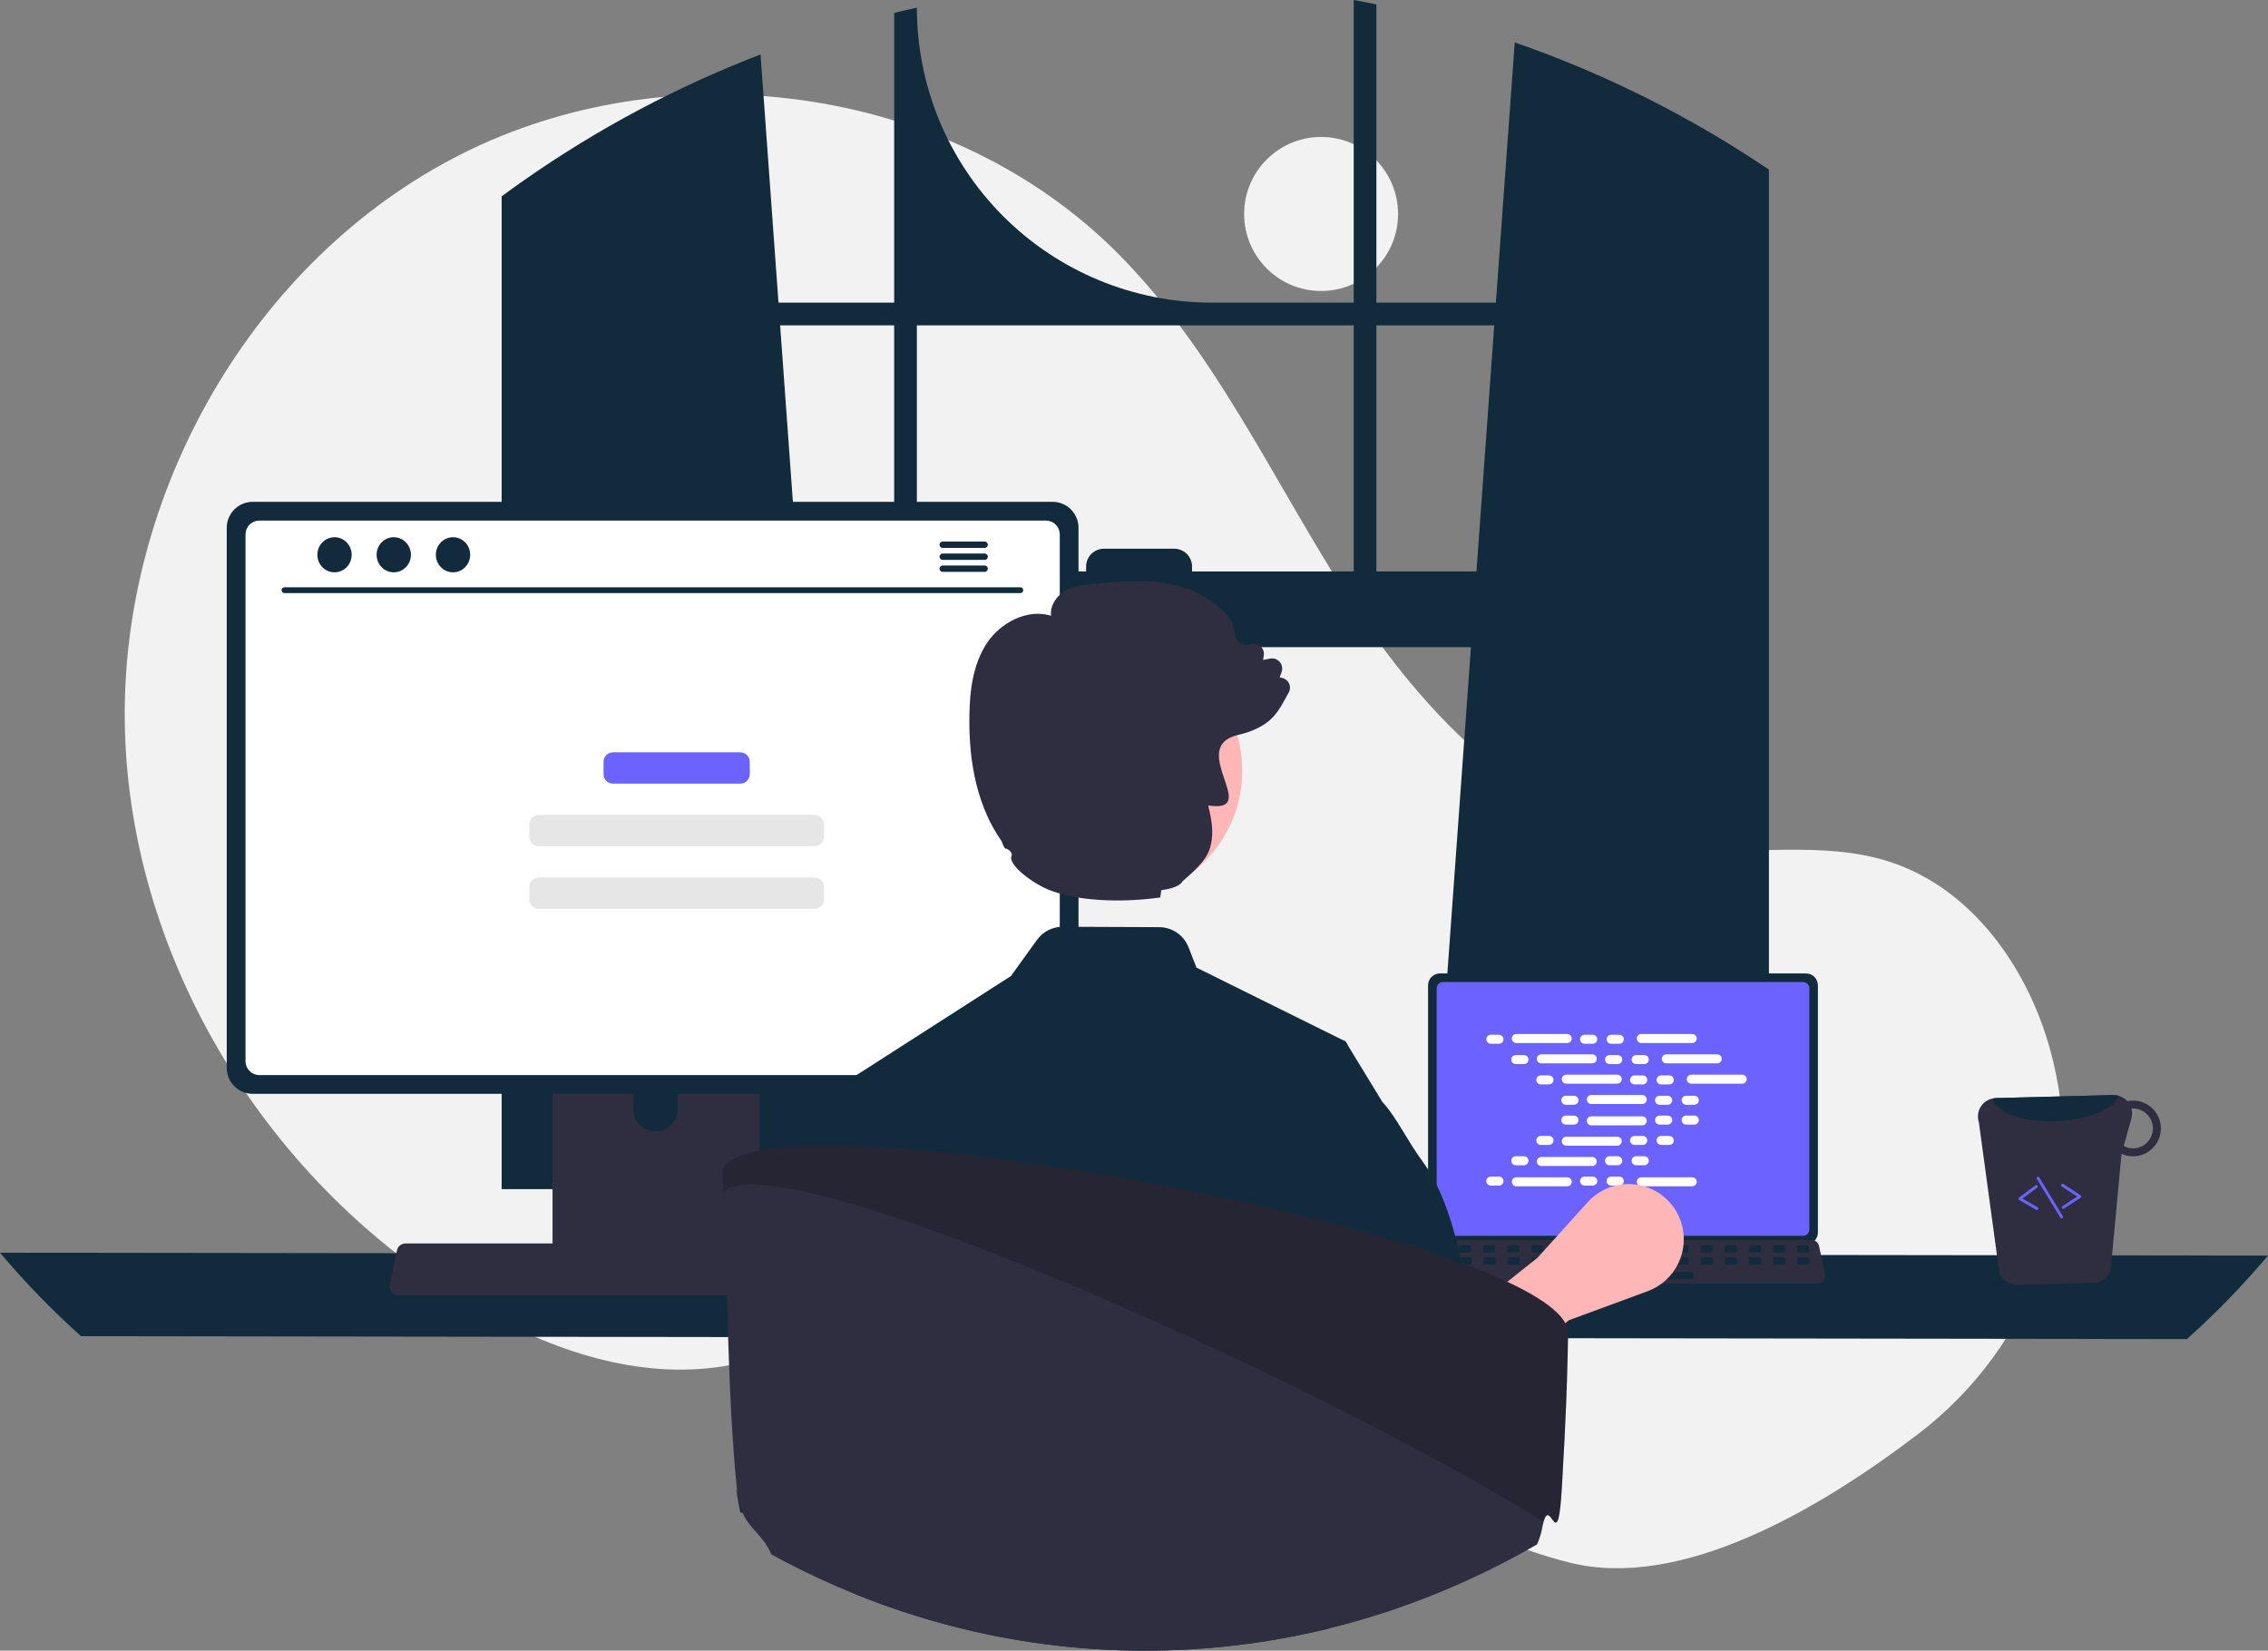<svg width="474" height="345" viewBox="0 0 474 345" fill="none" xmlns="http://www.w3.org/2000/svg">
<rect x="0" y="0" width="474" height="345" fill="#808080" stroke="none"/>
<g clip-path="url(#clip0_982_166)">
<path d="M276.104 60.819C284.988 60.819 292.189 53.612 292.189 44.722C292.189 35.832 284.988 28.625 276.104 28.625C267.221 28.625 260.019 35.832 260.019 44.722C260.019 53.612 267.221 60.819 276.104 60.819Z" fill="#F2F2F2"/>
<path d="M400.882 299.722C424.791 281.498 436.211 250.874 429.061 221.661C428.884 220.935 428.696 220.211 428.499 219.488C423.759 202.147 412.034 185.666 394.944 180.126C380.594 175.473 364.931 179.051 349.961 177.201C320.574 173.569 297.791 149.773 281.76 124.859C265.729 99.945 253.409 72.058 232.107 51.475C196.995 17.548 139.718 10.243 96.184 32.327C52.65 54.411 24.919 103.407 26.102 152.236C27.285 201.066 56.251 247.751 98.317 272.52C113.771 281.62 131.644 288.066 149.432 285.81C164.866 283.853 178.89 275.553 194.252 273.09C218.404 269.216 242.402 280.144 263.291 292.878C284.181 305.613 304.359 320.707 328.097 326.61C351.146 332.343 379.703 315.866 400.882 299.722Z" fill="#F2F2F2"/>
<path d="M366.531 33.351C366.007 33.001 365.477 32.67 364.953 32.332C349.802 22.635 333.564 14.758 316.572 8.862L312.632 63.254H287.656V0.922C286.083 0.597 284.499 0.289 282.914 0V63.254H253.233C236.893 63.254 221.222 56.758 209.668 45.195C198.114 33.632 191.623 17.95 191.623 1.598V1.598C190.033 1.941 188.454 2.309 186.876 2.701V63.254H162.701L158.947 11.388C141.486 18.09 124.909 26.903 109.585 37.632C109.32 37.812 109.055 37.999 108.796 38.18C107.464 39.115 106.151 40.067 104.844 41.032V248.535H176.092L174.833 231.082L167.905 135.255H307.421L300.493 231.082L299.234 248.535H369.694V35.449C368.646 34.738 367.591 34.038 366.531 33.351ZM186.876 119.43H166.761L163.044 68.004H186.876V119.43ZM282.914 119.43H249.13V118.411C249.131 117.921 249.034 117.436 248.847 116.984C248.659 116.531 248.384 116.12 248.038 115.774C247.692 115.428 247.28 115.154 246.828 114.967C246.376 114.78 245.891 114.684 245.401 114.685H230.714C230.225 114.685 229.741 114.781 229.289 114.968C228.838 115.155 228.427 115.43 228.081 115.776C227.736 116.122 227.461 116.533 227.274 116.985C227.087 117.437 226.991 117.921 226.991 118.411V119.43H191.623V68.004H282.914V119.43ZM287.656 119.43V68.004H312.289L308.572 119.43H287.656Z" fill="#112B3C"/>
<path d="M0 261.824C5.233 268.03 10.894 273.862 16.94 279.277L457.06 279.88C463.106 274.465 468.767 268.633 474 262.427L0 261.824Z" fill="#112B3C"/>
<path d="M298.459 205.938V257.606C298.46 258.265 298.722 258.896 299.187 259.362C299.652 259.827 300.283 260.089 300.941 260.09H377.452C378.11 260.089 378.74 259.827 379.206 259.362C379.671 258.896 379.932 258.265 379.933 257.606V205.938C379.931 205.28 379.669 204.649 379.204 204.184C378.739 203.719 378.109 203.458 377.452 203.457H300.941C300.283 203.458 299.653 203.719 299.188 204.184C298.723 204.649 298.461 205.28 298.459 205.938Z" fill="#112B3C"/>
<path d="M300.254 206.58V256.968C300.255 257.32 300.395 257.658 300.643 257.906C300.892 258.155 301.229 258.295 301.58 258.296H376.814C377.166 258.295 377.503 258.155 377.752 257.906C378 257.658 378.14 257.32 378.141 256.968V206.58C378.141 206.228 378.001 205.89 377.752 205.641C377.504 205.391 377.166 205.251 376.814 205.25H301.58C301.228 205.251 300.891 205.391 300.642 205.641C300.394 205.89 300.254 206.228 300.254 206.58Z" fill="#6C63FF"/>
<path d="M296.859 267.683C296.999 267.859 297.178 268.001 297.38 268.098C297.583 268.195 297.805 268.245 298.03 268.244H379.955C380.179 268.243 380.4 268.193 380.602 268.097C380.805 268 380.983 267.86 381.124 267.685C381.265 267.511 381.366 267.308 381.418 267.09C381.471 266.872 381.475 266.645 381.429 266.426L380.157 260.381C380.104 260.134 379.991 259.905 379.827 259.713C379.663 259.522 379.454 259.374 379.218 259.285C379.048 259.218 378.866 259.183 378.683 259.184H299.297C299.114 259.183 298.932 259.218 298.762 259.285C298.526 259.374 298.317 259.522 298.153 259.713C297.989 259.905 297.876 260.134 297.823 260.381L296.551 266.426C296.506 266.645 296.51 266.872 296.564 267.089C296.617 267.307 296.718 267.51 296.859 267.683Z" fill="#2F2E41"/>
<path d="M375.872 261.785H377.807C377.97 261.785 378.101 261.653 378.101 261.491V260.564C378.101 260.402 377.97 260.27 377.807 260.27H375.872C375.71 260.27 375.578 260.402 375.578 260.564V261.491C375.578 261.653 375.71 261.785 375.872 261.785Z" fill="#112B3C"/>
<path d="M370.826 261.785H372.761C372.923 261.785 373.055 261.653 373.055 261.491V260.564C373.055 260.402 372.923 260.27 372.761 260.27H370.826C370.663 260.27 370.532 260.402 370.532 260.564V261.491C370.532 261.653 370.663 261.785 370.826 261.785Z" fill="#112B3C"/>
<path d="M365.779 261.785H367.714C367.877 261.785 368.008 261.653 368.008 261.491V260.564C368.008 260.402 367.877 260.27 367.714 260.27H365.779C365.617 260.27 365.485 260.402 365.485 260.564V261.491C365.485 261.653 365.617 261.785 365.779 261.785Z" fill="#112B3C"/>
<path d="M360.733 261.785H362.668C362.83 261.785 362.962 261.653 362.962 261.491V260.564C362.962 260.402 362.83 260.27 362.668 260.27H360.733C360.57 260.27 360.439 260.402 360.439 260.564V261.491C360.439 261.653 360.57 261.785 360.733 261.785Z" fill="#112B3C"/>
<path d="M355.686 261.785H357.621C357.784 261.785 357.915 261.653 357.915 261.491V260.564C357.915 260.402 357.784 260.27 357.621 260.27H355.686C355.524 260.27 355.392 260.402 355.392 260.564V261.491C355.392 261.653 355.524 261.785 355.686 261.785Z" fill="#112B3C"/>
<path d="M350.64 261.785H352.575C352.737 261.785 352.869 261.653 352.869 261.491V260.564C352.869 260.402 352.737 260.27 352.575 260.27H350.64C350.477 260.27 350.346 260.402 350.346 260.564V261.491C350.346 261.653 350.477 261.785 350.64 261.785Z" fill="#112B3C"/>
<path d="M345.593 261.785H347.528C347.691 261.785 347.822 261.653 347.822 261.491V260.564C347.822 260.402 347.691 260.27 347.528 260.27H345.593C345.431 260.27 345.299 260.402 345.299 260.564V261.491C345.299 261.653 345.431 261.785 345.593 261.785Z" fill="#112B3C"/>
<path d="M340.547 261.785H342.482C342.644 261.785 342.776 261.653 342.776 261.491V260.564C342.776 260.402 342.644 260.27 342.482 260.27H340.547C340.384 260.27 340.253 260.402 340.253 260.564V261.491C340.253 261.653 340.384 261.785 340.547 261.785Z" fill="#112B3C"/>
<path d="M335.5 261.785H337.435C337.598 261.785 337.729 261.653 337.729 261.491V260.564C337.729 260.402 337.598 260.27 337.435 260.27H335.5C335.338 260.27 335.206 260.402 335.206 260.564V261.491C335.206 261.653 335.338 261.785 335.5 261.785Z" fill="#112B3C"/>
<path d="M330.454 261.785H332.389C332.551 261.785 332.683 261.653 332.683 261.491V260.564C332.683 260.402 332.551 260.27 332.389 260.27H330.454C330.291 260.27 330.16 260.402 330.16 260.564V261.491C330.16 261.653 330.291 261.785 330.454 261.785Z" fill="#112B3C"/>
<path d="M325.407 261.785H327.342C327.505 261.785 327.636 261.653 327.636 261.491V260.564C327.636 260.402 327.505 260.27 327.342 260.27H325.407C325.245 260.27 325.113 260.402 325.113 260.564V261.491C325.113 261.653 325.245 261.785 325.407 261.785Z" fill="#112B3C"/>
<path d="M320.361 261.785H322.296C322.458 261.785 322.59 261.653 322.59 261.491V260.564C322.59 260.402 322.458 260.27 322.296 260.27H320.361C320.198 260.27 320.067 260.402 320.067 260.564V261.491C320.067 261.653 320.198 261.785 320.361 261.785Z" fill="#112B3C"/>
<path d="M315.314 261.785H317.249C317.412 261.785 317.543 261.653 317.543 261.491V260.564C317.543 260.402 317.412 260.27 317.249 260.27H315.314C315.152 260.27 315.02 260.402 315.02 260.564V261.491C315.02 261.653 315.152 261.785 315.314 261.785Z" fill="#112B3C"/>
<path d="M310.268 261.785H312.203C312.365 261.785 312.497 261.653 312.497 261.491V260.564C312.497 260.402 312.365 260.27 312.203 260.27H310.268C310.105 260.27 309.974 260.402 309.974 260.564V261.491C309.974 261.653 310.105 261.785 310.268 261.785Z" fill="#112B3C"/>
<path d="M305.221 261.785H307.156C307.319 261.785 307.45 261.653 307.45 261.491V260.564C307.45 260.402 307.319 260.27 307.156 260.27H305.221C305.059 260.27 304.927 260.402 304.927 260.564V261.491C304.927 261.653 305.059 261.785 305.221 261.785Z" fill="#112B3C"/>
<path d="M300.175 261.785H302.11C302.272 261.785 302.404 261.653 302.404 261.491V260.564C302.404 260.402 302.272 260.27 302.11 260.27H300.175C300.012 260.27 299.881 260.402 299.881 260.564V261.491C299.881 261.653 300.012 261.785 300.175 261.785Z" fill="#112B3C"/>
<path d="M375.932 264.312H377.867C378.029 264.312 378.161 264.181 378.161 264.018V263.092C378.161 262.929 378.029 262.797 377.867 262.797H375.932C375.769 262.797 375.638 262.929 375.638 263.092V264.018C375.638 264.181 375.769 264.312 375.932 264.312Z" fill="#112B3C"/>
<path d="M370.885 264.312H372.82C372.983 264.312 373.115 264.181 373.115 264.018V263.092C373.115 262.929 372.983 262.797 372.82 262.797H370.885C370.723 262.797 370.591 262.929 370.591 263.092V264.018C370.591 264.181 370.723 264.312 370.885 264.312Z" fill="#112B3C"/>
<path d="M365.839 264.312H367.774C367.936 264.312 368.068 264.181 368.068 264.018V263.092C368.068 262.929 367.936 262.797 367.774 262.797H365.839C365.676 262.797 365.545 262.929 365.545 263.092V264.018C365.545 264.181 365.676 264.312 365.839 264.312Z" fill="#112B3C"/>
<path d="M360.792 264.312H362.727C362.89 264.312 363.021 264.181 363.021 264.018V263.092C363.021 262.929 362.89 262.797 362.727 262.797H360.792C360.63 262.797 360.498 262.929 360.498 263.092V264.018C360.498 264.181 360.63 264.312 360.792 264.312Z" fill="#112B3C"/>
<path d="M355.746 264.312H357.681C357.843 264.312 357.975 264.181 357.975 264.018V263.092C357.975 262.929 357.843 262.797 357.681 262.797H355.746C355.583 262.797 355.452 262.929 355.452 263.092V264.018C355.452 264.181 355.583 264.312 355.746 264.312Z" fill="#112B3C"/>
<path d="M350.699 264.312H352.634C352.797 264.312 352.928 264.181 352.928 264.018V263.092C352.928 262.929 352.797 262.797 352.634 262.797H350.699C350.537 262.797 350.405 262.929 350.405 263.092V264.018C350.405 264.181 350.537 264.312 350.699 264.312Z" fill="#112B3C"/>
<path d="M345.653 264.312H347.588C347.75 264.312 347.882 264.181 347.882 264.018V263.092C347.882 262.929 347.75 262.797 347.588 262.797H345.653C345.49 262.797 345.359 262.929 345.359 263.092V264.018C345.359 264.181 345.49 264.312 345.653 264.312Z" fill="#112B3C"/>
<path d="M340.606 264.312H342.541C342.704 264.312 342.835 264.181 342.835 264.018V263.092C342.835 262.929 342.704 262.797 342.541 262.797H340.606C340.444 262.797 340.312 262.929 340.312 263.092V264.018C340.312 264.181 340.444 264.312 340.606 264.312Z" fill="#112B3C"/>
<path d="M335.56 264.312H337.495C337.657 264.312 337.789 264.181 337.789 264.018V263.092C337.789 262.929 337.657 262.797 337.495 262.797H335.56C335.397 262.797 335.266 262.929 335.266 263.092V264.018C335.266 264.181 335.397 264.312 335.56 264.312Z" fill="#112B3C"/>
<path d="M330.513 264.312H332.448C332.611 264.312 332.742 264.181 332.742 264.018V263.092C332.742 262.929 332.611 262.797 332.448 262.797H330.513C330.351 262.797 330.219 262.929 330.219 263.092V264.018C330.219 264.181 330.351 264.312 330.513 264.312Z" fill="#112B3C"/>
<path d="M325.467 264.312H327.402C327.564 264.312 327.696 264.181 327.696 264.018V263.092C327.696 262.929 327.564 262.797 327.402 262.797H325.467C325.304 262.797 325.173 262.929 325.173 263.092V264.018C325.173 264.181 325.304 264.312 325.467 264.312Z" fill="#112B3C"/>
<path d="M320.42 264.312H322.355C322.518 264.312 322.65 264.181 322.65 264.018V263.092C322.65 262.929 322.518 262.797 322.355 262.797H320.42C320.258 262.797 320.126 262.929 320.126 263.092V264.018C320.126 264.181 320.258 264.312 320.42 264.312Z" fill="#112B3C"/>
<path d="M315.374 264.312H317.309C317.471 264.312 317.603 264.181 317.603 264.018V263.092C317.603 262.929 317.471 262.797 317.309 262.797H315.374C315.211 262.797 315.08 262.929 315.08 263.092V264.018C315.08 264.181 315.211 264.312 315.374 264.312Z" fill="#112B3C"/>
<path d="M310.327 264.312H312.262C312.425 264.312 312.556 264.181 312.556 264.018V263.092C312.556 262.929 312.425 262.797 312.262 262.797H310.327C310.165 262.797 310.033 262.929 310.033 263.092V264.018C310.033 264.181 310.165 264.312 310.327 264.312Z" fill="#112B3C"/>
<path d="M305.281 264.312H307.216C307.378 264.312 307.51 264.181 307.51 264.018V263.092C307.51 262.929 307.378 262.797 307.216 262.797H305.281C305.118 262.797 304.987 262.929 304.987 263.092V264.018C304.987 264.181 305.118 264.312 305.281 264.312Z" fill="#112B3C"/>
<path d="M300.234 264.312H302.169C302.332 264.312 302.463 264.181 302.463 264.018V263.092C302.463 262.929 302.332 262.797 302.169 262.797H300.234C300.072 262.797 299.94 262.929 299.94 263.092V264.018C299.94 264.181 300.072 264.312 300.234 264.312Z" fill="#112B3C"/>
<path d="M334.046 267.344H353.644C353.806 267.344 353.938 267.212 353.938 267.049V266.123C353.938 265.96 353.806 265.829 353.644 265.829H334.046C333.883 265.829 333.752 265.96 333.752 266.123V267.049C333.752 267.212 333.883 267.344 334.046 267.344Z" fill="#112B3C"/>
<path d="M313.283 216.273H311.569C311.05 216.273 310.629 216.695 310.629 217.215C310.629 217.734 311.05 218.156 311.569 218.156H313.283C313.802 218.156 314.223 217.734 314.223 217.215C314.223 216.695 313.802 216.273 313.283 216.273Z" fill="white"/>
<path d="M332.875 216.273H331.162C330.643 216.273 330.222 216.695 330.222 217.215C330.222 217.734 330.643 218.156 331.162 218.156H332.875C333.395 218.156 333.816 217.734 333.816 217.215C333.816 216.695 333.395 216.273 332.875 216.273Z" fill="white"/>
<path d="M338.427 216.273H336.713C336.194 216.273 335.773 216.695 335.773 217.215C335.773 217.734 336.194 218.156 336.713 218.156H338.427C338.946 218.156 339.367 217.734 339.367 217.215C339.367 216.695 338.946 216.273 338.427 216.273Z" fill="white"/>
<path d="M327.546 216.117H316.899C316.379 216.117 315.958 216.539 315.958 217.058C315.958 217.578 316.379 217.999 316.899 217.999H327.546C328.065 217.999 328.486 217.578 328.486 217.058C328.486 216.539 328.065 216.117 327.546 216.117Z" fill="white"/>
<path d="M353.67 216.117H343.022C342.503 216.117 342.082 216.539 342.082 217.058C342.082 217.578 342.503 217.999 343.022 217.999H353.67C354.189 217.999 354.61 217.578 354.61 217.058C354.61 216.539 354.189 216.117 353.67 216.117Z" fill="white"/>
<path d="M318.507 220.523H316.794C316.275 220.523 315.854 220.945 315.854 221.465C315.854 221.984 316.275 222.406 316.794 222.406H318.507C319.027 222.406 319.448 221.984 319.448 221.465C319.448 220.945 319.027 220.523 318.507 220.523Z" fill="white"/>
<path d="M338.1 220.523H336.387C335.867 220.523 335.446 220.945 335.446 221.465C335.446 221.984 335.867 222.406 336.387 222.406H338.1C338.619 222.406 339.04 221.984 339.04 221.465C339.04 220.945 338.619 220.523 338.1 220.523Z" fill="white"/>
<path d="M343.651 220.523H341.938C341.419 220.523 340.998 220.945 340.998 221.465C340.998 221.984 341.419 222.406 341.938 222.406H343.651C344.171 222.406 344.592 221.984 344.592 221.465C344.592 220.945 344.171 220.523 343.651 220.523Z" fill="white"/>
<path d="M332.771 220.363H322.123C321.604 220.363 321.183 220.785 321.183 221.304C321.183 221.824 321.604 222.246 322.123 222.246H332.771C333.29 222.246 333.711 221.824 333.711 221.304C333.711 220.785 333.29 220.363 332.771 220.363Z" fill="white"/>
<path d="M358.894 220.363H348.247C347.728 220.363 347.307 220.785 347.307 221.304C347.307 221.824 347.728 222.246 348.247 222.246H358.894C359.414 222.246 359.835 221.824 359.835 221.304C359.835 220.785 359.414 220.363 358.894 220.363Z" fill="white"/>
<path d="M323.732 224.77H322.019C321.5 224.77 321.078 225.191 321.078 225.711C321.078 226.23 321.5 226.652 322.019 226.652H323.732C324.251 226.652 324.672 226.23 324.672 225.711C324.672 225.191 324.251 224.77 323.732 224.77Z" fill="white"/>
<path d="M343.325 224.77H341.612C341.092 224.77 340.671 225.191 340.671 225.711C340.671 226.23 341.092 226.652 341.612 226.652H343.325C343.844 226.652 344.265 226.23 344.265 225.711C344.265 225.191 343.844 224.77 343.325 224.77Z" fill="white"/>
<path d="M348.876 224.77H347.163C346.643 224.77 346.222 225.191 346.222 225.711C346.222 226.23 346.643 226.652 347.163 226.652H348.876C349.395 226.652 349.816 226.23 349.816 225.711C349.816 225.191 349.395 224.77 348.876 224.77Z" fill="white"/>
<path d="M337.995 224.613H327.348C326.829 224.613 326.408 225.035 326.408 225.554C326.408 226.074 326.829 226.496 327.348 226.496H337.995C338.515 226.496 338.936 226.074 338.936 225.554C338.936 225.035 338.515 224.613 337.995 224.613Z" fill="white"/>
<path d="M364.119 224.613H353.472C352.952 224.613 352.531 225.035 352.531 225.554C352.531 226.074 352.952 226.496 353.472 226.496H364.119C364.638 226.496 365.059 226.074 365.059 225.554C365.059 225.035 364.638 224.613 364.119 224.613Z" fill="white"/>
<path d="M328.957 229.02H327.244C326.724 229.02 326.303 229.441 326.303 229.961C326.303 230.48 326.724 230.902 327.244 230.902H328.957C329.476 230.902 329.897 230.48 329.897 229.961C329.897 229.441 329.476 229.02 328.957 229.02Z" fill="white"/>
<path d="M348.549 229.02H346.836C346.317 229.02 345.896 229.441 345.896 229.961C345.896 230.48 346.317 230.902 346.836 230.902H348.549C349.069 230.902 349.49 230.48 349.49 229.961C349.49 229.441 349.069 229.02 348.549 229.02Z" fill="white"/>
<path d="M354.101 229.02H352.387C351.868 229.02 351.447 229.441 351.447 229.961C351.447 230.48 351.868 230.902 352.387 230.902H354.101C354.62 230.902 355.041 230.48 355.041 229.961C355.041 229.441 354.62 229.02 354.101 229.02Z" fill="white"/>
<path d="M343.22 228.863H332.573C332.053 228.863 331.632 229.285 331.632 229.804C331.632 230.324 332.053 230.746 332.573 230.746H343.22C343.74 230.746 344.161 230.324 344.161 229.804C344.161 229.285 343.74 228.863 343.22 228.863Z" fill="white"/>
<path d="M332.875 245.91H331.162C330.643 245.91 330.222 246.332 330.222 246.851C330.222 247.371 330.643 247.792 331.162 247.792H332.875C333.395 247.792 333.816 247.371 333.816 246.851C333.816 246.332 333.395 245.91 332.875 245.91Z" fill="white"/>
<path d="M338.427 245.91H336.713C336.194 245.91 335.773 246.332 335.773 246.851C335.773 247.371 336.194 247.792 336.713 247.792H338.427C338.946 247.792 339.367 247.371 339.367 246.851C339.367 246.332 338.946 245.91 338.427 245.91Z" fill="white"/>
<path d="M353.67 246.066H343.022C342.503 246.066 342.082 246.488 342.082 247.008C342.082 247.527 342.503 247.949 343.022 247.949H353.67C354.189 247.949 354.61 247.527 354.61 247.008C354.61 246.488 354.189 246.066 353.67 246.066Z" fill="white"/>
<path d="M313.283 245.91H311.569C311.05 245.91 310.629 246.332 310.629 246.851C310.629 247.371 311.05 247.792 311.569 247.792H313.283C313.802 247.792 314.223 247.371 314.223 246.851C314.223 246.332 313.802 245.91 313.283 245.91Z" fill="white"/>
<path d="M327.546 246.066H316.899C316.379 246.066 315.958 246.488 315.958 247.008C315.958 247.527 316.379 247.949 316.899 247.949H327.546C328.065 247.949 328.486 247.527 328.486 247.008C328.486 246.488 328.065 246.066 327.546 246.066Z" fill="white"/>
<path d="M318.507 241.664H316.794C316.275 241.664 315.854 242.085 315.854 242.605C315.854 243.125 316.275 243.546 316.794 243.546H318.507C319.027 243.546 319.448 243.125 319.448 242.605C319.448 242.085 319.027 241.664 318.507 241.664Z" fill="white"/>
<path d="M338.1 241.664H336.387C335.867 241.664 335.446 242.085 335.446 242.605C335.446 243.125 335.867 243.546 336.387 243.546H338.1C338.619 243.546 339.04 243.125 339.04 242.605C339.04 242.085 338.619 241.664 338.1 241.664Z" fill="white"/>
<path d="M343.651 241.664H341.938C341.419 241.664 340.998 242.085 340.998 242.605C340.998 243.125 341.419 243.546 341.938 243.546H343.651C344.171 243.546 344.592 243.125 344.592 242.605C344.592 242.085 344.171 241.664 343.651 241.664Z" fill="white"/>
<path d="M332.771 241.82H322.123C321.604 241.82 321.183 242.242 321.183 242.761C321.183 243.281 321.604 243.703 322.123 243.703H332.771C333.29 243.703 333.711 243.281 333.711 242.761C333.711 242.242 333.29 241.82 332.771 241.82Z" fill="white"/>
<path d="M323.732 237.414H322.019C321.5 237.414 321.078 237.835 321.078 238.355C321.078 238.875 321.5 239.296 322.019 239.296H323.732C324.251 239.296 324.672 238.875 324.672 238.355C324.672 237.835 324.251 237.414 323.732 237.414Z" fill="white"/>
<path d="M343.325 237.414H341.612C341.092 237.414 340.671 237.835 340.671 238.355C340.671 238.875 341.092 239.296 341.612 239.296H343.325C343.844 239.296 344.265 238.875 344.265 238.355C344.265 237.835 343.844 237.414 343.325 237.414Z" fill="white"/>
<path d="M348.876 237.414H347.163C346.643 237.414 346.222 237.835 346.222 238.355C346.222 238.875 346.643 239.296 347.163 239.296H348.876C349.395 239.296 349.816 238.875 349.816 238.355C349.816 237.835 349.395 237.414 348.876 237.414Z" fill="white"/>
<path d="M337.995 237.57H327.348C326.829 237.57 326.408 237.992 326.408 238.511C326.408 239.031 326.829 239.453 327.348 239.453H337.995C338.515 239.453 338.936 239.031 338.936 238.511C338.936 237.992 338.515 237.57 337.995 237.57Z" fill="white"/>
<path d="M328.957 233.168H327.244C326.724 233.168 326.303 233.589 326.303 234.109C326.303 234.629 326.724 235.05 327.244 235.05H328.957C329.476 235.05 329.897 234.629 329.897 234.109C329.897 233.589 329.476 233.168 328.957 233.168Z" fill="white"/>
<path d="M348.549 233.168H346.836C346.317 233.168 345.896 233.589 345.896 234.109C345.896 234.629 346.317 235.05 346.836 235.05H348.549C349.069 235.05 349.49 234.629 349.49 234.109C349.49 233.589 349.069 233.168 348.549 233.168Z" fill="white"/>
<path d="M354.101 233.168H352.387C351.868 233.168 351.447 233.589 351.447 234.109C351.447 234.629 351.868 235.05 352.387 235.05H354.101C354.62 235.05 355.041 234.629 355.041 234.109C355.041 233.589 354.62 233.168 354.101 233.168Z" fill="white"/>
<path d="M343.22 233.324H332.573C332.053 233.324 331.632 233.746 331.632 234.265C331.632 234.785 332.053 235.206 332.573 235.206H343.22C343.74 235.206 344.161 234.785 344.161 234.265C344.161 233.746 343.74 233.324 343.22 233.324Z" fill="white"/>
<path d="M304.175 295.699L296.133 282.978L321.376 262.84L331.795 251.288C333.148 249.787 334.872 248.668 336.793 248.043C338.714 247.418 340.766 247.308 342.743 247.725C344.719 248.141 346.552 249.07 348.058 250.418C349.564 251.765 350.69 253.485 351.324 255.405C352.263 258.249 352.061 261.348 350.761 264.046C349.46 266.745 347.163 268.832 344.354 269.868L327.878 275.942L304.175 295.699Z" fill="#FFB6B6"/>
<path d="M115.479 203.457V265.288H158.763V203.457C158.764 203.012 158.622 202.579 158.359 202.221C158.095 201.863 157.724 201.599 157.299 201.468C157.099 201.402 156.889 201.369 156.679 201.371H117.569C117.295 201.371 117.024 201.424 116.77 201.529C116.517 201.633 116.286 201.787 116.092 201.981C115.898 202.174 115.744 202.404 115.639 202.658C115.533 202.911 115.479 203.183 115.479 203.457ZM132.371 224.702C132.382 223.484 132.874 222.318 133.739 221.46C134.605 220.602 135.773 220.121 136.991 220.121C138.21 220.121 139.378 220.602 140.244 221.46C141.109 222.318 141.601 223.484 141.612 224.702V231.877C141.606 233.099 141.116 234.269 140.25 235.131C139.385 235.993 138.213 236.477 136.991 236.477C135.77 236.477 134.598 235.993 133.733 235.131C132.867 234.269 132.377 233.099 132.371 231.877V224.702Z" fill="#2F2E41"/>
<path d="M115.346 263.312V269.275C115.347 269.584 115.47 269.88 115.688 270.099C115.905 270.318 116.2 270.442 116.509 270.444H157.733C158.042 270.443 158.338 270.319 158.555 270.1C158.773 269.881 158.896 269.584 158.896 269.275V263.312H115.346Z" fill="#112B3C"/>
<path d="M47.387 110.303V223.197C47.388 224.636 47.959 226.015 48.976 227.032C49.992 228.05 51.371 228.622 52.809 228.623H219.981C221.419 228.622 222.798 228.05 223.814 227.032C224.831 226.015 225.402 224.636 225.403 223.197V110.303C225.4 108.865 224.827 107.488 223.811 106.472C222.795 105.456 221.418 104.885 219.981 104.883H52.809C51.372 104.885 49.995 105.456 48.979 106.472C47.963 107.488 47.39 108.865 47.387 110.303Z" fill="#112B3C"/>
<path d="M51.309 111.707V221.804C51.31 222.572 51.615 223.309 52.159 223.853C52.702 224.396 53.438 224.702 54.206 224.704H218.59C219.358 224.702 220.094 224.396 220.637 223.853C221.18 223.309 221.486 222.572 221.488 221.804V111.707C221.487 110.937 221.182 110.199 220.639 109.654C220.096 109.109 219.359 108.802 218.59 108.801H54.206C53.437 108.802 52.7 109.109 52.157 109.654C51.614 110.199 51.309 110.937 51.309 111.707Z" fill="white"/>
<path d="M81.815 270.041C81.983 270.251 82.195 270.42 82.437 270.536C82.679 270.652 82.945 270.711 83.213 270.71H181.011C181.278 270.71 181.542 270.65 181.783 270.534C182.025 270.419 182.237 270.252 182.406 270.044C182.574 269.836 182.695 269.593 182.757 269.333C182.82 269.073 182.825 268.802 182.77 268.54L181.252 261.323C181.189 261.029 181.053 260.755 180.857 260.527C180.662 260.298 180.412 260.122 180.131 260.015C179.928 259.935 179.711 259.894 179.492 259.895H84.725C84.507 259.894 84.29 259.935 84.086 260.015C83.805 260.122 83.556 260.298 83.36 260.527C83.164 260.755 83.029 261.029 82.966 261.323L81.448 268.54C81.394 268.802 81.399 269.072 81.462 269.332C81.526 269.591 81.646 269.834 81.815 270.041Z" fill="#2F2E41"/>
<path d="M213.255 123.966H59.442C59.282 123.963 59.13 123.897 59.018 123.782C58.906 123.668 58.844 123.514 58.844 123.354C58.844 123.194 58.906 123.041 59.018 122.926C59.13 122.812 59.282 122.746 59.442 122.742H213.255C213.415 122.746 213.567 122.812 213.679 122.926C213.791 123.041 213.853 123.194 213.853 123.354C213.853 123.514 213.791 123.668 213.679 123.782C213.567 123.897 213.415 123.963 213.255 123.966Z" fill="#112B3C"/>
<path d="M69.912 119.62C71.892 119.62 73.497 117.978 73.497 115.952C73.497 113.927 71.892 112.285 69.912 112.285C67.932 112.285 66.328 113.927 66.328 115.952C66.328 117.978 67.932 119.62 69.912 119.62Z" fill="#112B3C"/>
<path d="M82.296 119.62C84.275 119.62 85.88 117.978 85.88 115.952C85.88 113.927 84.275 112.285 82.296 112.285C80.316 112.285 78.711 113.927 78.711 115.952C78.711 117.978 80.316 119.62 82.296 119.62Z" fill="#112B3C"/>
<path d="M94.679 119.62C96.659 119.62 98.264 117.978 98.264 115.952C98.264 113.927 96.659 112.285 94.679 112.285C92.699 112.285 91.094 113.927 91.094 115.952C91.094 117.978 92.699 119.62 94.679 119.62Z" fill="#112B3C"/>
<path d="M205.798 113.191H197.003C196.829 113.195 196.664 113.267 196.542 113.392C196.42 113.516 196.352 113.684 196.352 113.858C196.352 114.032 196.42 114.199 196.542 114.323C196.664 114.448 196.829 114.52 197.003 114.524H205.798C205.973 114.521 206.14 114.45 206.263 114.325C206.386 114.201 206.455 114.033 206.455 113.858C206.455 113.683 206.386 113.514 206.263 113.39C206.14 113.265 205.973 113.194 205.798 113.191Z" fill="#112B3C"/>
<path d="M205.798 115.691H197.003C196.829 115.695 196.663 115.767 196.542 115.892C196.42 116.016 196.352 116.183 196.352 116.358C196.352 116.532 196.42 116.699 196.542 116.824C196.663 116.948 196.829 117.02 197.003 117.024H205.798C205.973 117.022 206.141 116.951 206.264 116.826C206.387 116.701 206.456 116.533 206.456 116.358C206.456 116.182 206.387 116.014 206.264 115.889C206.141 115.765 205.973 115.694 205.798 115.691Z" fill="#112B3C"/>
<path d="M205.798 118.195H197.003C196.829 118.199 196.664 118.271 196.542 118.396C196.42 118.52 196.352 118.687 196.352 118.861C196.352 119.036 196.42 119.203 196.542 119.327C196.664 119.452 196.829 119.524 197.003 119.528H205.798C205.973 119.525 206.14 119.454 206.263 119.329C206.386 119.205 206.455 119.037 206.455 118.861C206.455 118.686 206.386 118.518 206.263 118.394C206.14 118.269 205.973 118.198 205.798 118.195Z" fill="#112B3C"/>
<path d="M417.839 265.93C418.105 266.703 418.608 267.372 419.278 267.842C419.947 268.311 420.747 268.556 421.564 268.541L437.524 268.13C438.347 268.114 439.142 267.832 439.792 267.326C440.441 266.82 440.909 266.117 441.127 265.322L443.385 241.155C444.186 241.518 445.059 241.697 445.938 241.68C446.702 241.66 447.455 241.491 448.154 241.181C448.852 240.87 449.483 240.425 450.01 239.871C450.536 239.317 450.949 238.664 451.223 237.95C451.498 237.236 451.63 236.475 451.61 235.711C451.591 234.946 451.422 234.193 451.112 233.494C450.801 232.795 450.357 232.163 449.803 231.636C449.249 231.109 448.597 230.696 447.884 230.422C447.17 230.147 446.41 230.015 445.646 230.034C445.294 230.033 444.944 230.07 444.6 230.143C444.226 229.738 443.772 229.416 443.266 229.198C442.76 228.98 442.215 228.87 441.664 228.875L417.115 229.51C416.911 229.517 416.708 229.542 416.509 229.585C415.971 229.685 415.46 229.9 415.012 230.214C414.563 230.529 414.187 230.936 413.909 231.408C413.631 231.88 413.457 232.406 413.399 232.951C413.341 233.496 413.401 234.047 413.573 234.567L417.839 265.93ZM443.848 239.514L445.455 233.755C445.638 233.089 445.642 232.388 445.467 231.72C445.545 231.72 445.614 231.683 445.692 231.683C446.794 231.66 447.86 232.075 448.656 232.838C449.453 233.6 449.914 234.648 449.94 235.751C449.966 236.853 449.554 237.921 448.794 238.72C448.034 239.519 446.989 239.984 445.887 240.013C445.175 240.035 444.47 239.863 443.848 239.514Z" fill="#2F2E41"/>
<path d="M416.509 229.586C417.032 232.578 422.912 234.682 429.983 234.316C436.485 234.017 441.801 231.732 442.775 229.024C442.414 228.917 442.039 228.867 441.664 228.876L417.115 229.51C416.911 229.518 416.708 229.543 416.509 229.586Z" fill="#112B3C"/>
<path d="M431.279 252.648C431.311 252.639 431.342 252.626 431.37 252.608L434.835 250.337C434.877 250.31 434.912 250.273 434.936 250.229C434.959 250.185 434.972 250.135 434.972 250.085C434.972 250.035 434.96 249.986 434.936 249.942C434.912 249.898 434.878 249.861 434.836 249.833L431.233 247.472C431.2 247.45 431.163 247.435 431.124 247.427C431.085 247.42 431.045 247.42 431.006 247.428C430.968 247.436 430.931 247.452 430.898 247.474C430.865 247.496 430.837 247.525 430.815 247.558C430.794 247.591 430.779 247.628 430.771 247.667C430.764 247.706 430.764 247.746 430.773 247.785C430.781 247.824 430.796 247.861 430.819 247.894C430.841 247.926 430.87 247.954 430.903 247.976L434.121 250.085L431.04 252.103C430.98 252.142 430.936 252.201 430.916 252.27C430.896 252.338 430.9 252.411 430.929 252.477C430.958 252.542 431.008 252.595 431.073 252.626C431.137 252.658 431.21 252.665 431.279 252.648H431.279Z" fill="#6C63FF"/>
<path d="M425.805 252.901C425.863 252.886 425.915 252.854 425.955 252.809C425.995 252.765 426.021 252.709 426.029 252.649C426.037 252.59 426.027 252.529 426.001 252.476C425.974 252.422 425.933 252.377 425.88 252.347L422.686 250.514L425.774 248.219C425.805 248.195 425.832 248.166 425.852 248.132C425.873 248.098 425.886 248.06 425.892 248.021C425.898 247.982 425.896 247.942 425.886 247.904C425.876 247.865 425.859 247.829 425.836 247.797C425.812 247.766 425.782 247.739 425.749 247.719C425.715 247.698 425.677 247.685 425.638 247.679C425.599 247.673 425.559 247.675 425.521 247.685C425.482 247.695 425.446 247.712 425.415 247.735L421.957 250.305C421.917 250.335 421.885 250.374 421.864 250.42C421.843 250.465 421.833 250.515 421.836 250.565C421.839 250.615 421.855 250.663 421.881 250.706C421.907 250.748 421.944 250.783 421.987 250.808L425.581 252.87C425.649 252.909 425.729 252.92 425.805 252.901Z" fill="#6C63FF"/>
<path d="M430.934 254.638C430.963 254.631 430.991 254.619 431.017 254.603C431.05 254.582 431.08 254.555 431.103 254.523C431.127 254.491 431.143 254.455 431.153 254.417C431.162 254.378 431.164 254.338 431.158 254.299C431.152 254.26 431.138 254.223 431.118 254.189L426.204 246.105C426.163 246.037 426.096 245.988 426.018 245.969C425.941 245.951 425.859 245.963 425.791 246.005C425.722 246.047 425.673 246.113 425.655 246.191C425.636 246.269 425.648 246.351 425.69 246.419L430.603 254.503C430.636 254.558 430.687 254.6 430.746 254.625C430.806 254.649 430.872 254.654 430.934 254.638Z" fill="#6C63FF"/>
<path d="M154.727 157.246H128.105C127.019 157.246 126.138 158.127 126.138 159.214V161.817C126.138 162.904 127.019 163.785 128.105 163.785H154.727C155.813 163.785 156.693 162.904 156.693 161.817V159.214C156.693 158.127 155.813 157.246 154.727 157.246Z" fill="#6C63FF"/>
<path d="M170.244 170.324H112.587C111.501 170.324 110.621 171.205 110.621 172.292V174.895C110.621 175.982 111.501 176.863 112.587 176.863H170.244C171.33 176.863 172.211 175.982 172.211 174.895V172.292C172.211 171.205 171.33 170.324 170.244 170.324Z" fill="#E6E6E6"/>
<path d="M170.244 183.402H112.587C111.501 183.402 110.621 184.283 110.621 185.37V187.973C110.621 189.06 111.501 189.941 112.587 189.941H170.244C171.33 189.941 172.211 189.06 172.211 187.973V185.37C172.211 184.283 171.33 183.402 170.244 183.402Z" fill="#E6E6E6"/>
<path d="M175.132 227.192L175.262 227.605L175.269 227.619L179.2 239.578L183.722 253.361L192.23 279.261L192.312 283.284V283.298L192.945 315.663L191.192 320.051L193.165 327.245C193.165 327.245 192.257 316.371 187.392 322.615C184.636 326.164 181.413 329.795 178.767 333.2C182.623 334.761 186.54 336.173 190.519 337.436C191.378 337.711 192.244 337.973 193.11 338.234C193.295 338.289 193.481 338.344 193.666 338.399C206.856 342.302 220.492 344.496 234.24 344.926C234.955 344.946 235.656 344.96 236.336 344.974C236.577 344.981 236.81 344.987 237.044 344.987C237.814 344.994 238.576 345.001 239.346 345.001C240.899 345.001 242.446 344.978 243.985 344.932C255.379 344.611 266.706 343.078 277.776 340.359C277.7 335.785 277.494 330.442 277.199 324.734C277.061 321.934 273.976 318.901 273.79 315.972C273.659 313.771 276.429 311.701 276.285 309.466C275.35 295.704 274.182 300.987 273.316 291.241C273.226 290.285 273.144 289.371 273.068 288.497C272.512 282.239 272.127 278.326 272.127 278.326L275.824 255.004L281.631 218.389L281.185 217.653L280.683 217.406L250.053 202.234L248.39 197.97C247.905 196.742 247.065 195.686 245.976 194.94C244.887 194.194 243.6 193.79 242.281 193.782L222.104 193.699C221.057 193.695 220.023 193.94 219.09 194.415C218.156 194.889 217.35 195.58 216.736 196.43L211.273 204.002L175.132 227.192Z" fill="#112B3C"/>
<path d="M196.882 273.497L192.312 283.283L189.192 289.968L183.825 318.09L181.138 320.944L178.836 310.84L154.74 316.194C153.95 311.8 154.529 316.343 154.041 311.522C154.178 311.384 154.323 311.247 154.467 311.109C154.852 310.752 155.175 310.415 155.168 310.092C154.893 293.462 155.718 265.161 162.604 248.016C163.682 245.217 165.104 242.562 166.837 240.114C166.974 239.928 167.105 239.743 167.236 239.557C170.411 235.107 172.417 230.726 175.262 227.611V227.604C175.28 227.59 175.296 227.574 175.31 227.556C175.321 227.551 175.33 227.544 175.338 227.535L194.883 217.164L195.721 240.74L196.319 257.686L196.882 273.497Z" fill="#112B3C"/>
<path d="M267.357 276.274L273.066 288.498L275.058 292.755L280.424 320.874L283.102 323.721L285.41 313.62L286.494 313.397L306.048 309.344L311.747 327.458C313.031 325.316 313.537 322.796 313.18 320.324C312.822 317.852 311.621 315.579 309.782 313.89C309.393 313.538 309.069 313.195 309.078 312.87C309.402 293.311 308.207 257.596 297.411 242.897C293.982 238.232 291.924 233.586 288.931 230.34C288.922 230.331 288.922 230.321 288.913 230.321L281.629 218.385L281.184 217.653L280.683 217.402L267.357 276.274Z" fill="#112B3C"/>
<path d="M232.775 187.953C247.6 187.953 259.618 175.926 259.618 161.09C259.618 146.254 247.6 134.227 232.775 134.227C217.95 134.227 205.932 146.254 205.932 161.09C205.932 175.926 217.95 187.953 232.775 187.953Z" fill="#FFB6B6"/>
<path d="M269.056 142.324C268.848 142.102 268.598 141.923 268.319 141.8C268.041 141.677 267.74 141.611 267.436 141.607L267.839 140.485C267.971 140.132 268.007 139.75 267.942 139.379C267.878 139.007 267.716 138.66 267.474 138.371C267.231 138.083 266.916 137.864 266.561 137.738C266.206 137.611 265.824 137.582 265.454 137.652L263.984 137.935L264.123 136.952C264.176 136.586 264.133 136.213 263.998 135.869C263.863 135.524 263.641 135.221 263.353 134.989C263.066 134.756 262.723 134.603 262.358 134.543C261.993 134.484 261.619 134.52 261.273 134.649C260.958 134.774 260.619 134.826 260.281 134.802C259.944 134.778 259.616 134.678 259.321 134.511C259.026 134.349 258.769 134.124 258.569 133.852C258.369 133.58 258.231 133.268 258.165 132.937L257.652 130.465L257.598 130.333C255.104 126.173 250.309 123.147 244.441 122.037C239.218 121.043 233.863 121.549 228.7 122.025C226.652 122.218 224.338 122.435 222.411 123.617C220.772 124.63 219.386 126.655 219.67 128.699C214.579 127.138 209.121 130.254 206.416 134.185C203.211 138.864 202.687 144.723 202.603 149.305C202.374 160.145 204.609 169.013 209.23 175.669C209.567 176.151 209.651 177.158 210.32 177.496L210.181 177.273C210.928 177.646 211.687 178.249 211.404 178.894C210.591 180.751 215.995 184.857 219.802 186.213C226.748 188.691 235.983 188.48 242.477 187.588L242.706 186.051C245.05 185.731 246.7 185.122 247.164 184.17C247.984 183.47 248.682 182.843 249.291 182.265L249.297 182.258C249.309 182.246 249.333 182.228 249.345 182.216C252.279 179.401 252.96 177.797 253.267 175.356C253.562 172.962 253.038 170.533 252.502 168.344C263.791 170.092 248.056 156.311 258.574 153.646C258.695 153.609 258.817 153.579 258.942 153.556C259.249 153.483 259.556 153.411 259.851 153.327C261.274 152.94 262.637 152.358 263.9 151.596C266.839 149.806 267.809 147.43 269.327 144.754C269.547 144.373 269.638 143.931 269.59 143.494C269.541 143.057 269.354 142.647 269.056 142.324Z" fill="#2F2E41"/>
<path d="M327.714 278.188C327.708 279.243 327.696 280.72 327.648 282.546C327.642 282.8 327.636 283.059 327.63 283.324C327.552 286.682 327.474 289.498 327.347 292.626C327.341 292.843 327.335 293.054 327.323 293.272C327.154 297.636 326.889 302.719 326.431 310.767C325.582 325.634 324.1 312.811 322.612 318.026C322.54 318.285 322.461 318.592 322.389 318.954C322.164 320.266 321.784 321.547 321.256 322.77C320.467 323.24 319.654 323.693 318.853 324.145C316.57 325.417 314.25 326.641 311.913 327.804C310.6 328.455 309.28 329.094 307.955 329.709C307.744 329.806 307.539 329.902 307.334 329.993C300.548 333.134 293.553 335.805 286.4 337.987C285.003 338.409 283.611 338.819 282.201 339.199C280.731 339.609 279.261 339.994 277.773 340.356C266.704 343.076 255.377 344.61 243.983 344.932C242.447 344.98 240.899 344.998 239.345 344.998C238.574 344.998 237.815 344.992 237.044 344.986C236.809 344.986 236.574 344.98 236.339 344.974C235.658 344.956 234.953 344.944 234.242 344.926C220.494 344.497 206.858 342.302 193.669 338.397L193.109 338.234C192.241 337.969 191.38 337.709 190.518 337.432C186.542 336.172 182.624 334.761 178.765 333.2C175.819 332.012 172.907 330.738 170.03 329.378C170.004 329.371 169.979 329.358 169.958 329.342C169.355 329.064 168.747 328.775 168.144 328.479C168.066 328.437 167.982 328.395 167.897 328.353C165.65 327.256 163.427 326.106 161.228 324.904C159.379 320.654 156.776 319.84 155.162 316.102C154.692 314.992 154.352 313.831 154.15 312.642C154.15 312.63 154.144 312.618 154.144 312.6C154.313 314.842 153.427 308.621 154.138 312.576C154.132 312.503 154.126 312.425 154.12 312.334C154.102 312.117 154.078 311.852 154.041 311.521C151.975 291.33 152.108 268.24 151.21 249.213C151.15 247.984 151.088 246.806 151.023 245.681C151.005 245.307 150.981 244.939 150.957 244.577C150.999 244.469 151.047 244.354 151.102 244.246C151.113 244.214 151.127 244.184 151.144 244.155C151.162 244.118 151.182 244.082 151.204 244.047C151.216 244.029 151.234 244.005 151.246 243.986C151.255 243.966 151.265 243.946 151.276 243.926C151.331 243.842 151.391 243.751 151.457 243.667C151.487 243.631 151.511 243.601 151.541 243.57C151.562 243.54 151.586 243.511 151.614 243.486C151.632 243.457 151.654 243.431 151.68 243.408C151.704 243.384 151.728 243.353 151.758 243.323C151.771 243.304 151.787 243.288 151.806 243.275C151.854 243.22 151.907 243.17 151.963 243.124C152.178 242.926 152.408 242.745 152.65 242.582C152.734 242.528 152.825 242.473 152.909 242.413C153.516 242.05 154.155 241.743 154.819 241.497C155.047 241.412 155.276 241.334 155.523 241.249C155.614 241.225 155.698 241.195 155.788 241.165C155.921 241.123 156.054 241.081 156.192 241.051C156.879 240.846 157.62 240.671 158.421 240.508C158.517 240.49 158.62 240.472 158.722 240.448C158.867 240.417 159.017 240.393 159.168 240.369C159.373 240.333 159.584 240.297 159.795 240.261C161.584 239.977 163.614 239.766 165.855 239.628C166.066 239.616 166.277 239.604 166.488 239.592C166.735 239.58 166.982 239.567 167.235 239.555C167.445 239.543 167.662 239.537 167.879 239.531C168.09 239.519 168.307 239.513 168.53 239.507C169.138 239.489 169.765 239.471 170.403 239.459C172.223 239.423 174.138 239.435 176.15 239.477C177.084 239.501 178.036 239.525 179.012 239.567C179.078 239.567 179.138 239.573 179.199 239.573C180.048 239.604 180.904 239.64 181.783 239.688C182.398 239.718 183.018 239.748 183.639 239.784C184.223 239.821 184.813 239.857 185.41 239.899C185.874 239.923 186.337 239.959 186.807 239.989C187.205 240.02 187.603 240.05 188 240.074L188.542 240.11C188.837 240.134 189.133 240.152 189.434 240.182C190.097 240.237 190.759 240.291 191.434 240.345C192.103 240.405 192.783 240.466 193.464 240.526C194.145 240.586 194.832 240.653 195.518 240.719C195.591 240.725 195.657 240.731 195.723 240.737C196.35 240.803 196.976 240.864 197.609 240.93C197.753 240.942 197.904 240.954 198.049 240.972C198.652 241.033 199.266 241.104 199.875 241.168C200.062 241.189 200.248 241.208 200.435 241.229C200.912 241.281 201.382 241.326 201.862 241.382C202.494 241.454 203.139 241.521 203.766 241.605C204.253 241.659 204.741 241.714 205.229 241.774C205.994 241.864 206.772 241.961 207.549 242.063C207.844 242.1 208.139 242.136 208.434 242.178C210.651 242.455 212.892 242.763 215.169 243.082C218.621 243.571 222.127 244.101 225.658 244.674C229.194 245.247 232.75 245.851 236.327 246.488C237.23 246.651 238.134 246.814 239.044 246.983C239.453 247.061 239.863 247.139 240.272 247.218C240.971 247.344 241.67 247.477 242.369 247.61C243.068 247.742 243.767 247.875 244.465 248.014C245.297 248.176 246.134 248.339 246.965 248.502C252.441 249.587 257.887 250.745 263.201 251.957C264.074 252.155 264.948 252.36 265.815 252.559C267.55 252.963 269.269 253.373 270.972 253.789C271.442 253.898 271.906 254.012 272.37 254.127C273.526 254.416 274.683 254.706 275.822 255.001L276.02 255.055C276.858 255.26 277.677 255.471 278.496 255.688C280.43 256.195 282.332 256.707 284.201 257.226C285.442 257.569 286.669 257.917 287.882 258.269C289.695 258.793 291.473 259.324 293.202 259.86C293.629 259.993 294.057 260.125 294.479 260.252C295.744 260.644 296.991 261.042 298.202 261.44C299.166 261.753 300.105 262.073 301.033 262.392C301.961 262.712 302.87 263.031 303.762 263.351C304.334 263.556 304.901 263.773 305.467 263.978C306.28 264.279 307.081 264.581 307.865 264.882C308.106 264.973 308.34 265.069 308.575 265.159C308.726 265.226 308.871 265.28 309.015 265.34C309.298 265.455 309.587 265.563 309.865 265.678C310.148 265.786 310.425 265.901 310.702 266.022C310.973 266.13 311.25 266.245 311.515 266.359C311.786 266.468 312.051 266.582 312.316 266.703C312.539 266.793 312.756 266.89 312.967 266.986C313.395 267.173 313.823 267.36 314.238 267.553C314.443 267.649 314.648 267.74 314.853 267.836L315.323 268.053C315.389 268.089 315.455 268.12 315.521 268.15C315.672 268.222 315.829 268.3 315.979 268.373C316.329 268.536 316.672 268.71 317.009 268.873C317.461 269.102 317.901 269.331 318.323 269.554C318.75 269.783 319.166 270.013 319.564 270.236C319.63 270.272 319.69 270.308 319.756 270.344C319.847 270.392 319.937 270.447 320.028 270.495C320.335 270.67 320.63 270.851 320.925 271.025C321.503 271.381 322.052 271.731 322.564 272.08C322.678 272.159 322.787 272.237 322.901 272.309C323.281 272.581 323.642 272.846 323.979 273.117C323.979 273.123 323.979 273.123 323.985 273.123C324.1 273.208 324.208 273.298 324.317 273.383C324.407 273.467 324.503 273.539 324.594 273.624C324.907 273.895 325.196 274.154 325.461 274.42C325.55 274.501 325.635 274.588 325.714 274.679C325.749 274.708 325.782 274.74 325.811 274.775C325.931 274.896 326.04 275.016 326.142 275.137C326.158 275.154 326.172 275.172 326.184 275.191C326.329 275.36 326.461 275.529 326.588 275.698C326.648 275.782 326.714 275.866 326.769 275.951C326.841 276.053 326.913 276.162 326.973 276.264C327.028 276.349 327.076 276.439 327.124 276.524C327.252 276.741 327.361 276.969 327.449 277.205C327.517 277.365 327.571 277.53 327.612 277.699C327.658 277.859 327.692 278.023 327.714 278.188Z" fill="#2F2E41"/>
<path opacity="0.2" d="M327.714 278.187C327.708 279.242 327.696 280.719 327.648 282.546C327.642 282.799 327.63 283.058 327.624 283.323C327.564 285.886 327.474 289.051 327.347 292.626C327.341 292.843 327.335 293.054 327.323 293.271C327.154 297.636 326.889 302.718 326.431 310.766C325.582 325.633 324.1 312.81 322.612 318.025C318.479 315.481 313.949 312.816 309.106 310.079C308.232 309.585 307.35 309.088 306.461 308.59C296.774 303.182 285.954 297.515 274.659 291.902C274.213 291.679 273.761 291.456 273.316 291.239C247.441 278.44 219.2 265.991 196.32 257.683C191.904 256.079 187.687 254.633 183.723 253.36C175.373 250.69 168.156 248.821 162.602 248.013C156.819 247.169 152.824 247.47 151.21 249.213C151.15 247.983 151.087 246.805 151.023 245.68C150.999 245.306 150.975 244.938 150.951 244.577C150.988 244.477 151.036 244.383 151.083 244.287C151.09 244.273 151.095 244.259 151.102 244.245C151.113 244.214 151.127 244.183 151.144 244.155C151.161 244.117 151.182 244.081 151.204 244.046C151.224 244.003 151.248 243.963 151.276 243.925C151.33 243.841 151.391 243.751 151.457 243.666C151.506 243.603 151.558 243.543 151.614 243.485C151.632 243.456 151.654 243.43 151.68 243.407C151.704 243.383 151.728 243.353 151.758 243.323C151.771 243.304 151.787 243.287 151.806 243.274C151.854 243.22 151.906 243.169 151.963 243.124C152.178 242.926 152.408 242.744 152.65 242.581C152.734 242.527 152.824 242.473 152.909 242.412C153.516 242.049 154.155 241.742 154.819 241.496C155.047 241.411 155.276 241.333 155.523 241.249C155.614 241.225 155.698 241.194 155.788 241.164C155.921 241.122 156.053 241.08 156.192 241.05C156.879 240.845 157.62 240.67 158.421 240.507C158.662 240.459 158.915 240.411 159.168 240.369C159.373 240.332 159.584 240.296 159.795 240.26C161.584 239.977 163.614 239.766 165.855 239.627C166.066 239.615 166.277 239.603 166.487 239.591C166.734 239.579 166.981 239.567 167.234 239.555C167.445 239.543 167.662 239.537 167.879 239.53C168.09 239.518 168.307 239.512 168.53 239.506C169.138 239.488 169.765 239.47 170.403 239.458C172.223 239.428 174.138 239.44 176.15 239.482C177.084 239.5 178.036 239.531 179.012 239.573C179.072 239.573 179.138 239.579 179.199 239.579C180.048 239.603 180.91 239.645 181.783 239.687C182.398 239.717 183.018 239.748 183.638 239.784C184.223 239.82 184.813 239.856 185.41 239.898C185.873 239.922 186.337 239.959 186.807 239.989C187.205 240.019 187.602 240.049 188 240.073C188.476 240.109 188.952 240.145 189.434 240.182C190.096 240.236 190.759 240.29 191.434 240.344C192.103 240.405 192.783 240.465 193.464 240.525C194.145 240.586 194.832 240.652 195.518 240.718C195.591 240.724 195.657 240.73 195.723 240.736C196.35 240.803 196.976 240.863 197.609 240.929C201.115 241.285 204.723 241.701 208.434 242.177C210.651 242.46 212.896 242.764 215.169 243.087C218.621 243.576 222.127 244.106 225.658 244.673C229.194 245.246 232.75 245.851 236.327 246.488C237.23 246.65 238.134 246.813 239.044 246.982C240.152 247.187 241.26 247.396 242.369 247.609C243.068 247.742 243.767 247.874 244.465 248.013C245.297 248.176 246.134 248.339 246.965 248.501C252.441 249.586 257.887 250.744 263.201 251.956C264.074 252.155 264.948 252.36 265.815 252.559C267.55 252.963 269.269 253.372 270.972 253.788C271.442 253.903 271.906 254.018 272.37 254.132C273.532 254.421 274.683 254.711 275.822 255V255.006C275.888 255.018 275.954 255.036 276.02 255.055C276.852 255.266 277.677 255.477 278.496 255.694C280.43 256.2 282.332 256.71 284.201 257.225C285.442 257.575 286.671 257.918 287.882 258.268C289.695 258.798 291.473 259.329 293.202 259.859C293.629 259.992 294.057 260.125 294.479 260.251C295.744 260.649 296.985 261.045 298.202 261.439C299.166 261.752 300.105 262.072 301.033 262.392C301.961 262.711 302.87 263.031 303.762 263.35C304.34 263.555 304.907 263.766 305.467 263.971C306.286 264.272 307.081 264.574 307.865 264.881C308.105 264.972 308.34 265.068 308.575 265.159C309.015 265.328 309.443 265.502 309.865 265.677C310.148 265.786 310.425 265.9 310.702 266.021C310.973 266.129 311.25 266.244 311.515 266.358C311.786 266.467 312.051 266.582 312.316 266.702C312.539 266.793 312.756 266.889 312.967 266.985C313.395 267.172 313.823 267.359 314.238 267.552C314.443 267.649 314.648 267.739 314.853 267.835L315.323 268.053C315.389 268.089 315.455 268.119 315.521 268.149C316.033 268.39 316.527 268.631 317.009 268.872C317.461 269.102 317.901 269.331 318.323 269.554C318.823 269.819 319.299 270.078 319.756 270.343C319.847 270.392 319.937 270.446 320.027 270.494C320.335 270.669 320.63 270.85 320.925 271.025C321.503 271.38 322.052 271.73 322.564 272.08C323.07 272.429 323.54 272.773 323.979 273.117C323.979 273.123 323.979 273.123 323.985 273.123C324.196 273.291 324.401 273.46 324.594 273.623C324.907 273.894 325.196 274.154 325.461 274.419C325.55 274.501 325.635 274.587 325.714 274.678C325.749 274.707 325.782 274.739 325.811 274.775C325.937 274.913 326.064 275.052 326.184 275.191C326.329 275.359 326.461 275.528 326.588 275.697C326.648 275.781 326.714 275.866 326.769 275.95C326.841 276.053 326.913 276.161 326.973 276.264C327.028 276.348 327.076 276.438 327.124 276.523C327.252 276.74 327.361 276.968 327.449 277.204C327.515 277.365 327.57 277.53 327.612 277.698C327.658 277.859 327.692 278.022 327.714 278.187Z" fill="black"/>
</g>
<defs>
<clipPath id="clip0_982_166">
<rect width="474" height="345" fill="white"/>
</clipPath>
</defs>
</svg>
